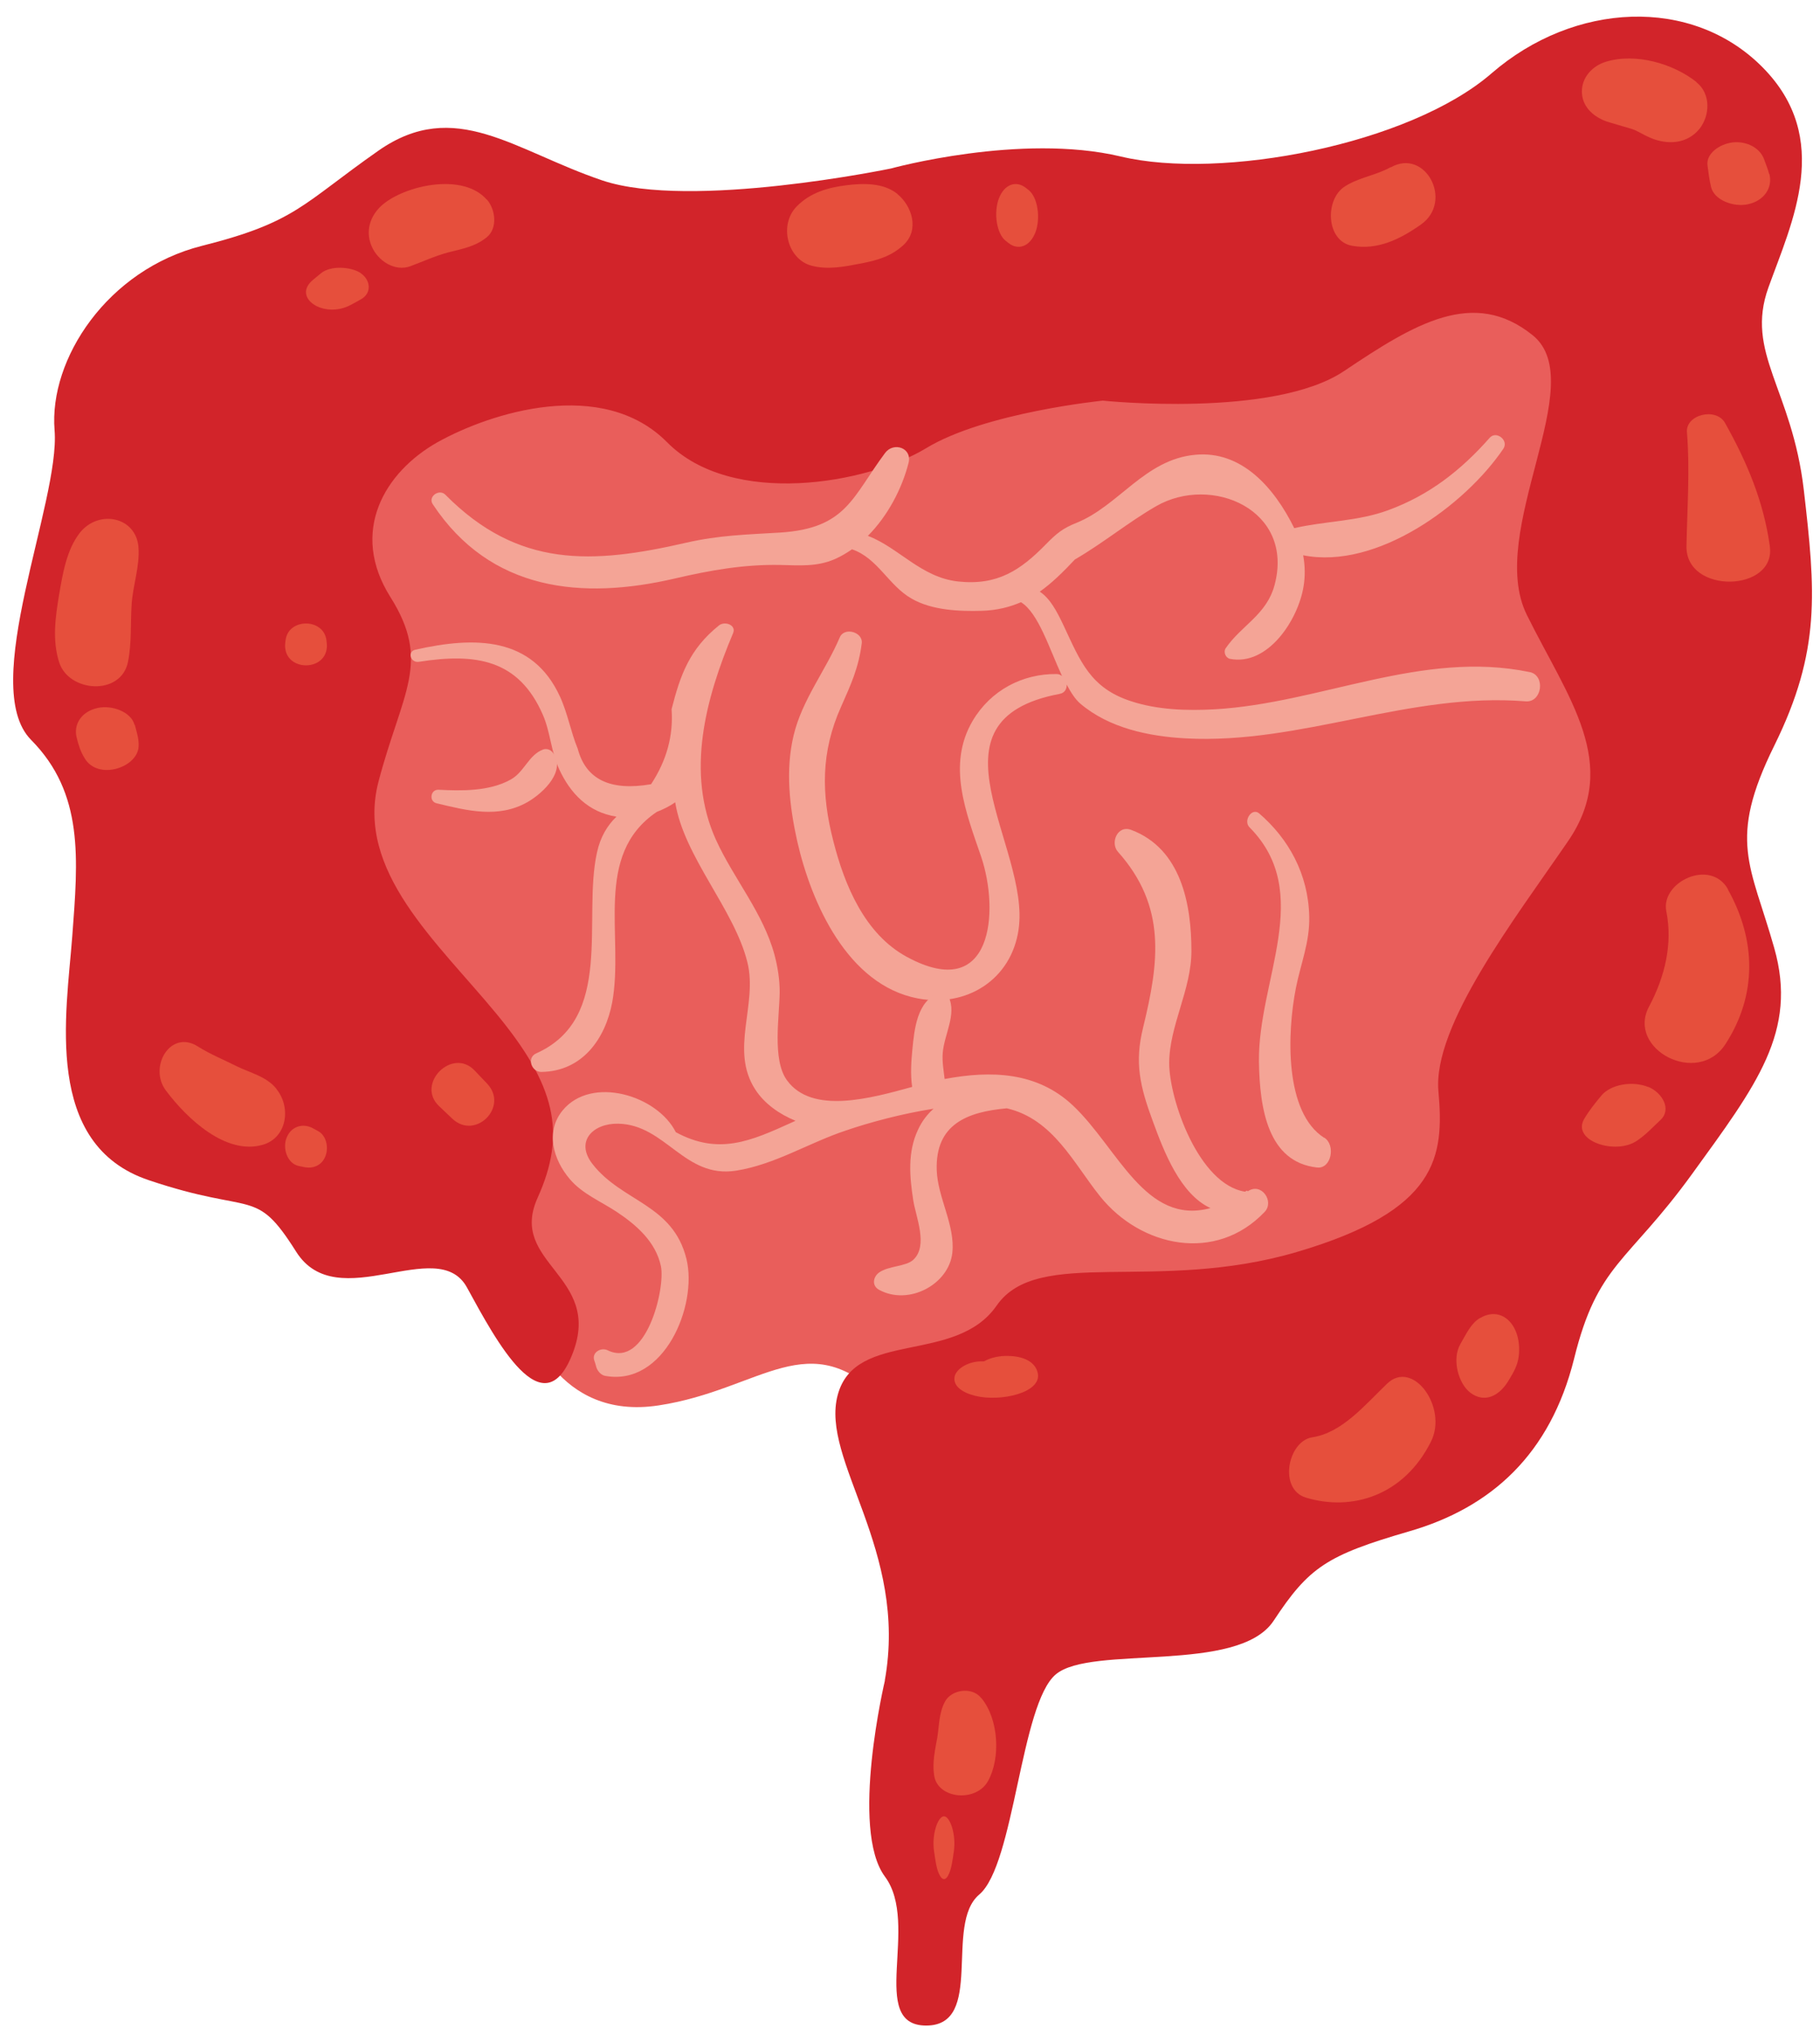 <svg width="85" height="95" viewBox="0 0 85 95" fill="none" xmlns="http://www.w3.org/2000/svg">
<path d="M24.665 61.733C24.665 61.733 25.958 66.348 30.768 65.605C35.579 64.872 37.793 61.733 41.31 65.419C44.827 69.106 67.742 58.966 67.742 58.966L75.874 46.048L76.795 27.596C76.795 27.596 76.981 13.76 76.06 13.202C75.139 12.645 66.263 11.354 63.49 11.54C60.718 11.726 40.752 15.97 40.752 15.97L15.612 16.341L11.36 35.165L14.133 46.606L24.674 57.861V61.733H24.665Z" fill="#E95E5B"/>
<path d="M41.331 78.436C41.331 78.436 39.679 85.387 41.331 87.605C42.983 89.824 40.505 94.555 43.255 94.555C46.005 94.555 44.081 89.834 45.733 88.44C47.385 87.046 47.657 79.546 49.309 78.162C50.961 76.768 57.831 78.162 59.483 75.658C61.135 73.155 61.961 72.605 65.809 71.486C69.657 70.377 72.407 67.874 73.515 63.427C74.613 58.98 75.993 58.98 79.015 54.818C82.037 50.646 83.971 48.152 82.863 44.255C81.765 40.367 80.667 39.258 82.863 34.811C85.059 30.364 84.787 27.586 84.243 22.864C83.689 18.143 81.493 16.474 82.591 13.421C83.689 10.368 85.613 6.471 82.319 3.143C79.015 -0.195 73.515 0.09 69.667 3.418C65.819 6.755 57.015 8.424 52.34 7.305C47.666 6.196 41.612 7.865 41.612 7.865C41.612 7.865 32.264 9.808 28.134 8.424C24.005 7.03 21.255 4.537 17.679 7.03C14.103 9.534 13.831 10.368 9.428 11.477C5.027 12.586 2.276 16.759 2.549 20.086C2.821 23.424 -1.027 32.033 1.45 34.536C3.928 37.04 3.647 40.093 3.375 43.705C3.102 47.318 1.995 53.434 6.951 55.093C11.897 56.761 11.897 55.367 13.831 58.43C15.755 61.483 20.429 57.596 21.808 60.099C23.179 62.602 25.384 66.764 26.755 63.152C28.134 59.539 23.733 58.98 25.103 55.927C26.483 52.874 25.929 50.645 23.179 47.318C20.429 43.98 16.581 40.652 17.679 36.48C18.777 32.308 20.157 30.924 18.233 27.871C16.308 24.818 17.96 22.04 20.429 20.646C22.907 19.262 28.134 17.593 31.157 20.646C34.179 23.699 40.505 22.59 43.255 20.921C46.005 19.252 51.505 18.702 51.505 18.702C51.505 18.702 59.483 19.537 62.777 17.318C66.081 15.1 68.831 13.431 71.581 15.649C74.331 17.868 69.385 24.818 71.309 28.705C73.233 32.593 75.711 35.656 73.233 39.268C70.755 42.881 66.907 47.877 67.179 50.94C67.451 53.993 67.179 56.496 60.581 58.44C53.983 60.384 48.483 58.165 46.549 60.943C44.625 63.721 39.951 62.053 39.125 65.115C38.299 68.168 42.429 72.34 41.321 78.456L41.331 78.436Z" fill="#D2242A"/>
<path d="M80.704 41.514C79.888 40.059 77.556 41.168 77.821 42.534C78.128 44.06 77.757 45.596 77.015 46.989C75.955 48.976 79.294 50.742 80.588 48.736C82.083 46.421 82.009 43.856 80.694 41.514H80.704Z" fill="#E64F3C"/>
<path d="M76.982 50.744C76.234 50.441 75.219 50.62 74.787 51.146C74.483 51.512 74.203 51.86 73.975 52.252C73.417 53.269 75.447 53.921 76.437 53.26C76.868 52.975 77.198 52.609 77.553 52.279C78.074 51.797 77.655 51.021 76.982 50.736V50.744Z" fill="#E64F3C"/>
<path d="M82.655 25.483C82.368 23.427 81.605 21.597 80.566 19.747C80.157 19.003 78.72 19.346 78.786 20.178C78.93 21.949 78.797 23.721 78.764 25.492C78.72 27.763 82.965 27.646 82.655 25.492V25.483Z" fill="#E64F3C"/>
<path d="M79.23 3.829C78.138 2.966 76.395 2.46 75.002 2.882C74.361 3.079 73.879 3.614 73.879 4.27C73.879 4.946 74.371 5.424 75.002 5.659C75.242 5.743 75.803 5.893 76.194 6.015C76.475 6.1 76.675 6.259 77.086 6.437C77.888 6.775 78.799 6.719 79.371 6.015C79.862 5.396 79.912 4.383 79.23 3.839V3.829Z" fill="#E64F3C"/>
<path d="M82.625 8.124C82.565 7.893 82.47 7.661 82.387 7.43C82.197 6.909 81.578 6.572 80.912 6.649C80.305 6.726 79.675 7.169 79.746 7.719C79.794 8.056 79.829 8.394 79.913 8.731C80.055 9.339 80.96 9.686 81.649 9.532C82.423 9.358 82.791 8.731 82.637 8.124H82.625Z" fill="#E64F3C"/>
<path d="M64.951 7.802C64.261 8.19 63.485 8.273 62.817 8.697C61.858 9.297 61.923 11.262 63.151 11.474C64.336 11.686 65.392 11.168 66.373 10.474C67.892 9.391 66.567 6.896 64.951 7.814V7.802Z" fill="#E64F3C"/>
<path d="M41.916 9.055C41.255 8.521 40.298 8.549 39.507 8.65C38.654 8.76 37.846 8.99 37.211 9.634C36.367 10.489 36.767 12.099 37.898 12.402C38.663 12.605 39.437 12.448 40.203 12.301C40.951 12.154 41.612 11.979 42.195 11.437C42.96 10.728 42.586 9.606 41.908 9.055H41.916Z" fill="#E64F3C"/>
<path d="M48.034 8.867C47.991 8.833 47.948 8.799 47.905 8.766C47.461 8.42 46.903 8.587 46.645 9.28C46.409 9.917 46.531 10.9 46.975 11.247C47.018 11.28 47.061 11.314 47.103 11.347C47.547 11.694 48.098 11.526 48.363 10.833C48.599 10.196 48.477 9.213 48.034 8.867Z" fill="#E64F3C"/>
<path d="M22.73 9.316C21.661 8.098 19.137 8.601 17.983 9.462C17.352 9.931 17.021 10.702 17.352 11.484C17.641 12.177 18.443 12.702 19.18 12.422C19.779 12.199 20.303 11.953 20.923 11.785C21.596 11.607 22.174 11.528 22.74 11.07C23.254 10.646 23.136 9.763 22.74 9.316H22.73Z" fill="#E64F3C"/>
<path d="M16.852 12.751C16.394 12.446 15.446 12.385 14.997 12.751L14.62 13.062C13.611 13.893 15.13 14.908 16.384 14.232C16.537 14.15 16.689 14.069 16.842 13.981C17.393 13.684 17.301 13.055 16.842 12.751H16.852Z" fill="#E64F3C"/>
<path d="M3.74 24.857C3.112 25.647 2.927 26.788 2.762 27.753C2.587 28.806 2.432 29.879 2.762 30.913C3.205 32.317 5.634 32.502 5.974 30.913C6.159 30.006 6.087 29.109 6.149 28.192C6.211 27.314 6.53 26.437 6.468 25.559C6.365 24.116 4.615 23.775 3.74 24.857Z" fill="#E64F3C"/>
<path d="M6.282 33.835C6.13 33.24 5.242 32.898 4.557 33.049C3.783 33.22 3.428 33.835 3.58 34.429C3.669 34.782 3.758 35.084 3.961 35.407C4.582 36.434 6.409 35.84 6.472 34.862C6.498 34.51 6.384 34.167 6.295 33.835H6.282Z" fill="#E64F3C"/>
<path d="M12.917 50.836C12.447 50.243 11.682 50.085 11.045 49.769C10.437 49.462 9.819 49.215 9.238 48.849C7.966 48.038 6.915 49.808 7.754 50.915C8.75 52.24 10.566 53.941 12.281 53.437C13.397 53.11 13.609 51.706 12.917 50.846V50.836Z" fill="#E64F3C"/>
<path d="M14.864 52.806C14.784 52.758 14.704 52.718 14.616 52.67C14.15 52.413 13.59 52.573 13.379 53.127C13.19 53.617 13.423 54.316 13.947 54.428C14.041 54.444 14.129 54.469 14.223 54.485C14.631 54.565 15.046 54.396 15.206 53.955C15.351 53.553 15.242 53.015 14.864 52.806Z" fill="#E64F3C"/>
<path d="M22.749 50.585C22.555 50.382 22.361 50.178 22.168 49.974C21.128 48.873 19.405 50.596 20.506 51.635C20.71 51.829 20.914 52.023 21.118 52.216C22.198 53.246 23.778 51.666 22.749 50.585Z" fill="#E64F3C"/>
<path d="M15.247 29.901C15.13 28.84 13.451 28.84 13.335 29.901C13.32 30.021 13.305 30.129 13.32 30.249C13.43 31.329 15.152 31.329 15.262 30.249C15.276 30.129 15.262 30.021 15.247 29.901Z" fill="#E64F3C"/>
<path d="M64.774 64.598C63.703 65.631 62.675 66.88 61.285 67.096C60.154 67.266 59.688 69.514 60.992 69.911C63.133 70.558 65.559 69.831 66.829 67.3C67.632 65.711 65.991 63.418 64.774 64.598Z" fill="#E64F3C"/>
<path d="M69.124 61.525C68.709 61.761 68.478 62.269 68.211 62.73C67.786 63.45 68.118 64.609 68.681 65.022C69.354 65.518 70.046 65.152 70.471 64.419C70.683 64.065 70.876 63.758 70.932 63.297C71.088 61.891 70.157 60.922 69.133 61.525H69.124Z" fill="#E64F3C"/>
<path d="M46.761 63.308C46.475 63.336 46.188 63.419 45.982 63.538C45.97 63.544 45.97 63.544 45.947 63.551C45.936 63.551 45.936 63.551 45.913 63.551C45.248 63.524 44.664 63.886 44.584 64.261C44.503 64.693 44.916 64.999 45.546 65.159C46.715 65.451 48.652 65.02 48.469 64.108C48.354 63.524 47.69 63.231 46.738 63.308H46.761Z" fill="#E64F3C"/>
<path d="M45.823 79.262C45.375 78.709 44.418 78.889 44.134 79.432C43.85 79.963 43.865 80.539 43.776 81.104C43.671 81.68 43.536 82.279 43.626 82.867C43.776 83.986 45.599 84.155 46.152 83.127C46.735 82.065 46.645 80.257 45.838 79.274L45.823 79.262Z" fill="#E64F3C"/>
<path d="M44.086 84.787C43.803 84.787 43.501 85.638 43.626 86.436C43.683 86.816 43.726 87.182 43.846 87.457C43.995 87.797 44.177 87.811 44.326 87.457C44.446 87.182 44.489 86.816 44.546 86.436C44.666 85.638 44.369 84.787 44.086 84.787Z" fill="#E64F3C"/>
<path d="M71.431 31.372C66.418 30.334 61.692 32.823 56.739 33.111C55.443 33.183 54.059 33.142 52.813 32.73C50.925 32.113 50.46 30.879 49.679 29.212C49.343 28.503 49.046 27.947 48.562 27.618C49.145 27.206 49.659 26.692 50.203 26.116C51.518 25.355 52.695 24.378 54 23.627C56.58 22.145 60.466 23.791 59.527 27.309C59.151 28.708 57.984 29.181 57.243 30.262C57.124 30.436 57.243 30.714 57.441 30.755C59.22 31.105 60.634 28.924 60.881 27.371C60.961 26.887 60.951 26.404 60.862 25.921C64.312 26.61 68.445 23.565 70.215 20.942C70.472 20.551 69.879 20.088 69.572 20.438C68.238 21.95 66.754 23.112 64.846 23.812C63.403 24.347 61.9 24.316 60.446 24.655C59.507 22.752 57.984 21.024 55.819 21.23C53.466 21.446 52.25 23.616 50.272 24.408C49.63 24.666 49.343 24.902 48.849 25.406C47.662 26.62 46.584 27.34 44.755 27.145C43.015 26.959 41.977 25.561 40.533 25.015C41.463 24.079 42.125 22.814 42.432 21.61C42.61 20.901 41.73 20.613 41.334 21.148C39.802 23.205 39.535 24.666 36.43 24.861C34.888 24.954 33.573 24.984 32.05 25.334C27.66 26.342 24.199 26.527 20.798 23.092C20.511 22.804 19.968 23.184 20.215 23.544C22.904 27.597 27.175 28.019 31.536 27.001C33.177 26.62 34.739 26.342 36.43 26.373C37.33 26.394 38.16 26.466 39.001 26.095C39.278 25.972 39.535 25.818 39.792 25.643C40.998 26.054 41.492 27.33 42.58 27.947C43.529 28.492 44.805 28.544 45.863 28.513C46.565 28.492 47.158 28.338 47.682 28.112C48.493 28.605 49.007 30.282 49.6 31.558C49.531 31.506 49.452 31.465 49.353 31.465C47.751 31.444 46.268 32.226 45.428 33.646C44.211 35.713 45.121 37.935 45.823 39.993C46.683 42.533 46.367 46.854 42.343 44.663C40.395 43.603 39.446 41.34 38.922 39.273C38.348 37.061 38.338 35.096 39.278 32.998C39.742 31.948 40.098 31.187 40.246 30.035C40.316 29.5 39.426 29.253 39.218 29.757C38.556 31.311 37.458 32.669 37.063 34.335C36.677 35.95 36.875 37.658 37.231 39.262C37.893 42.173 39.594 45.98 42.857 46.607C45.131 47.039 47.237 45.743 47.573 43.377C48.127 39.509 42.936 33.625 49.491 32.391C49.728 32.35 49.827 32.154 49.818 31.959C50.015 32.329 50.223 32.648 50.45 32.843C51.805 33.995 53.664 34.376 55.384 34.469C60.773 34.757 65.825 32.298 71.253 32.74C72.024 32.802 72.192 31.527 71.441 31.372H71.431Z" fill="#F4A496"/>
<path d="M58.228 55.58C58.198 55.599 58.178 55.609 58.148 55.629C55.973 55.289 54.606 51.31 54.606 49.631C54.606 47.885 55.643 46.206 55.643 44.391C55.643 42.227 55.174 39.626 52.839 38.743C52.181 38.491 51.842 39.354 52.211 39.762C54.496 42.324 54.127 44.925 53.388 47.962C52.979 49.612 53.239 50.718 53.847 52.358C54.366 53.775 55.124 55.745 56.532 56.395C53.488 57.22 52.211 53.591 50.115 51.611C48.439 50.029 46.293 49.961 44.118 50.369C44.068 49.961 43.998 49.554 44.028 49.156C44.098 48.282 44.687 47.361 44.307 46.536C44.237 46.39 43.998 46.303 43.848 46.361C42.821 46.72 42.701 48.079 42.611 48.991C42.561 49.505 42.511 50.146 42.601 50.738C40.665 51.271 37.921 52.038 36.753 50.427C36.055 49.466 36.404 47.458 36.414 46.303C36.414 45.73 36.324 45.148 36.175 44.585C35.646 42.615 34.279 41.043 33.44 39.209C32.013 36.065 32.961 32.581 34.239 29.553C34.398 29.174 33.849 28.98 33.58 29.194C32.203 30.3 31.774 31.503 31.365 33.105C31.454 34.337 31.135 35.502 30.407 36.608C28.501 36.938 27.363 36.385 26.984 34.958C26.655 34.163 26.515 33.299 26.146 32.503C24.858 29.718 22.194 29.698 19.4 30.329C19.001 30.417 19.18 30.96 19.57 30.892C22.194 30.485 24.22 30.756 25.357 33.377C25.707 34.182 25.737 35.104 26.116 35.909C26.635 37.035 27.473 37.918 28.79 38.122C28.361 38.539 28.042 39.063 27.882 39.791C27.194 42.887 28.71 47.545 25.038 49.175C24.589 49.379 24.819 50.049 25.288 50.039C27.203 50.01 28.271 48.486 28.591 46.798C29.159 43.712 27.683 39.917 30.676 37.899C30.976 37.782 31.275 37.637 31.534 37.452C31.944 40.005 34.298 42.45 34.907 44.925C35.396 46.904 34.069 49.01 35.276 50.864C35.706 51.524 36.394 52.009 37.153 52.319C37.093 52.349 37.043 52.368 36.983 52.397C35.077 53.261 33.57 53.94 31.564 52.853C30.696 51.126 27.633 50.204 26.285 51.825C25.457 52.824 25.836 54.134 26.615 55.046C27.203 55.735 28.052 56.075 28.8 56.57C29.738 57.191 30.626 57.977 30.866 59.103C31.085 60.151 30.167 63.907 28.381 63.033C28.062 62.878 27.633 63.14 27.752 63.499C27.792 63.606 27.822 63.712 27.852 63.829C27.912 64.004 28.062 64.188 28.261 64.227C31.025 64.731 32.582 60.947 32.063 58.783C31.435 56.201 29.05 56.114 27.672 54.338C26.834 53.261 27.722 52.426 28.88 52.455C31.095 52.504 31.963 55.027 34.378 54.648C36.205 54.357 37.751 53.358 39.498 52.776C40.605 52.397 42.112 51.989 43.599 51.757C43.309 52.019 43.06 52.329 42.87 52.746C42.381 53.785 42.481 54.93 42.651 56.026C42.771 56.803 43.359 58.142 42.661 58.802C42.312 59.132 41.503 59.083 41.054 59.404C40.775 59.608 40.705 60.015 41.054 60.209C42.441 60.966 44.317 59.957 44.477 58.482C44.617 57.201 43.798 55.92 43.749 54.639C43.669 52.455 45.206 51.902 47.022 51.737C49.187 52.242 50.135 54.299 51.382 55.852C53.288 58.22 56.791 58.967 59.066 56.57C59.525 56.085 58.916 55.182 58.278 55.609L58.228 55.58Z" fill="#F4A496"/>
<path d="M61.845 53.115C59.976 51.924 60.11 48.206 60.523 46.118C60.75 44.976 61.172 43.99 61.146 42.79C61.104 40.799 60.178 39.15 58.805 37.969C58.468 37.686 58.047 38.311 58.359 38.623C61.399 41.687 58.746 45.747 58.797 49.562C58.83 51.758 59.218 54.247 61.508 54.5C62.182 54.578 62.392 53.446 61.845 53.105V53.115Z" fill="#F4A496"/>
<path d="M25.77 35.084C25.683 34.984 25.509 34.94 25.378 34.984C24.691 35.228 24.495 36.036 23.852 36.39C22.86 36.944 21.574 36.922 20.473 36.866C20.102 36.855 20.026 37.409 20.386 37.497C21.814 37.841 23.274 38.217 24.637 37.442C25.389 37.01 26.512 35.936 25.77 35.072V35.084Z" fill="#F4A496"/>
</svg>
